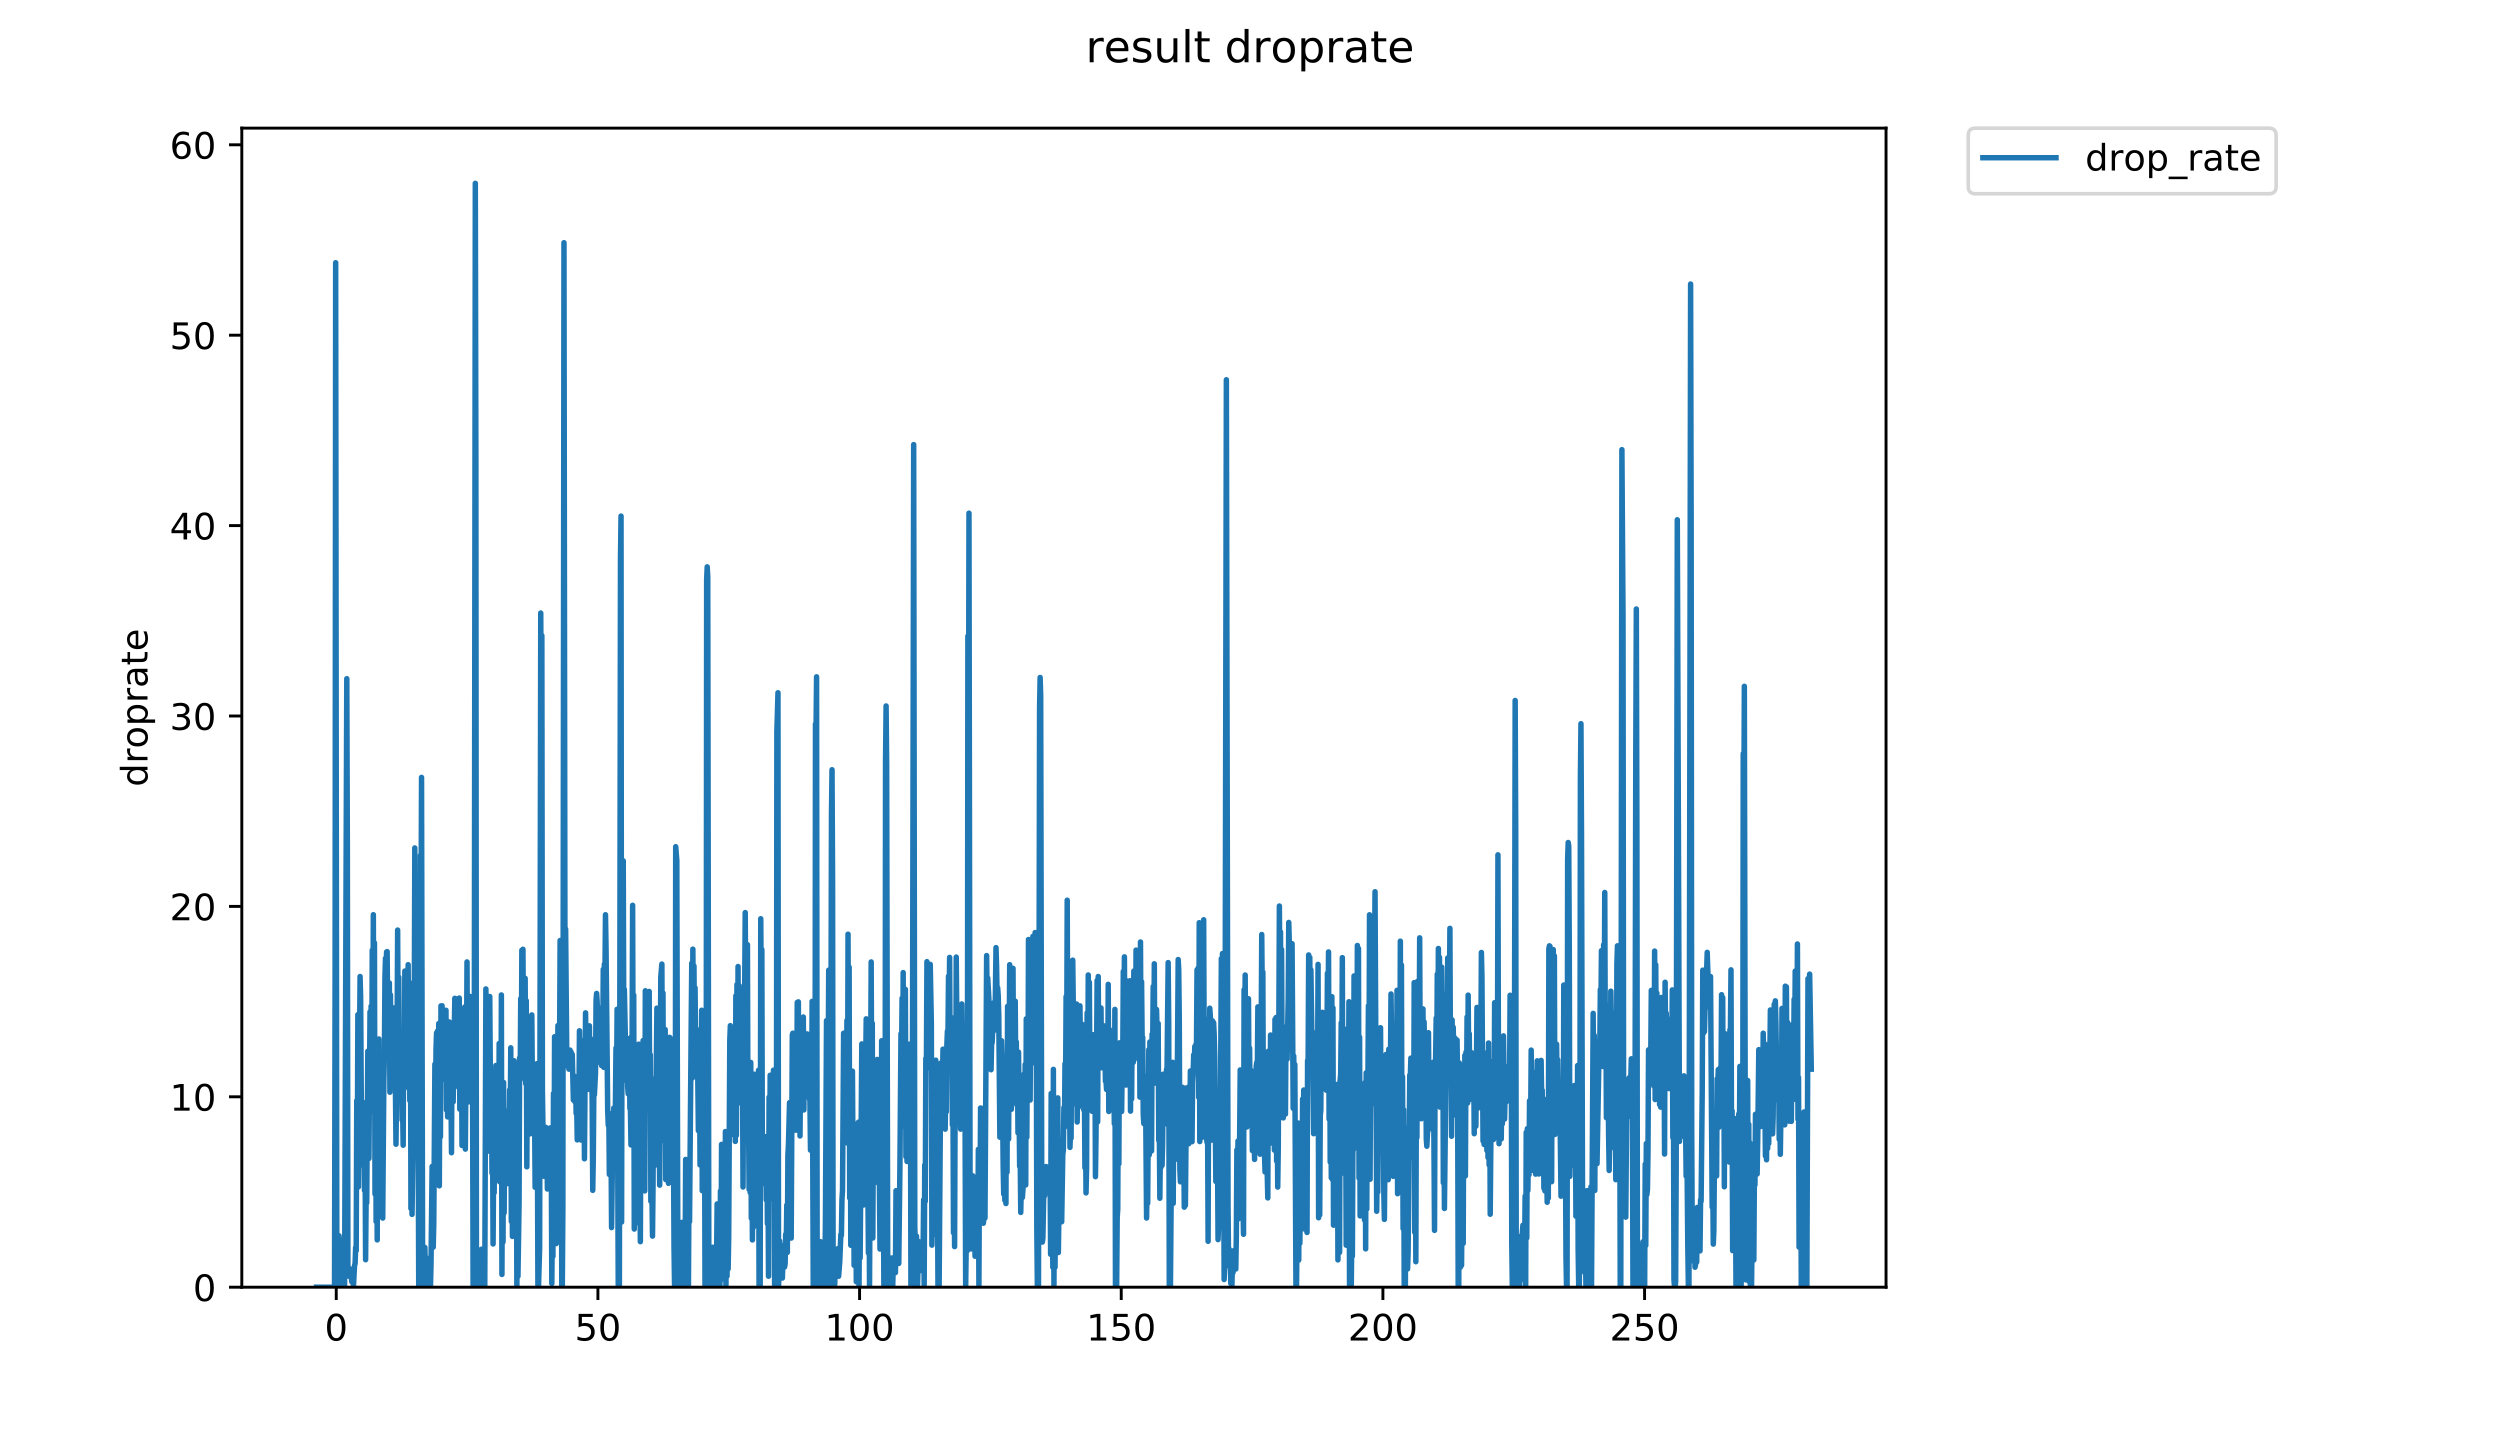 <?xml version="1.0" encoding="utf-8" standalone="no"?>
<!DOCTYPE svg PUBLIC "-//W3C//DTD SVG 1.1//EN"
  "http://www.w3.org/Graphics/SVG/1.1/DTD/svg11.dtd">
<!-- Created with matplotlib (https://matplotlib.org/) -->
<svg height="396pt" version="1.1" viewBox="0 0 684 396" width="684pt" xmlns="http://www.w3.org/2000/svg" xmlns:xlink="http://www.w3.org/1999/xlink">
 <defs>
  <style type="text/css">
*{stroke-linecap:butt;stroke-linejoin:round;}
  </style>
 </defs>
 <g id="figure_1">
  <g id="patch_1">
   <path d="M 0 396 
L 684 396 
L 684 0 
L 0 0 
z
" style="fill:#ffffff;"/>
  </g>
  <g id="axes_1">
   <g id="patch_2">
    <path d="M 66.159 352.174 
L 516.019 352.174 
L 516.019 35.062 
L 66.159 35.062 
z
" style="fill:#ffffff;"/>
   </g>
   <g id="matplotlib.axis_1">
    <g id="xtick_1">
     <g id="line2d_1">
      <defs>
       <path d="M 0 0 
L 0 3.5 
" id="me604d870fe" style="stroke:#000000;stroke-width:0.8;"/>
      </defs>
      <g>
       <use style="stroke:#000000;stroke-width:0.8;" x="91.996" xlink:href="#me604d870fe" y="352.174"/>
      </g>
     </g>
     <g id="text_1">
      <!-- 0 -->
      <defs>
       <path d="M 31.781 66.406 
Q 24.172 66.406 20.328 58.906 
Q 16.5 51.422 16.5 36.375 
Q 16.5 21.391 20.328 13.891 
Q 24.172 6.391 31.781 6.391 
Q 39.453 6.391 43.281 13.891 
Q 47.125 21.391 47.125 36.375 
Q 47.125 51.422 43.281 58.906 
Q 39.453 66.406 31.781 66.406 
z
M 31.781 74.219 
Q 44.047 74.219 50.516 64.516 
Q 56.984 54.828 56.984 36.375 
Q 56.984 17.969 50.516 8.266 
Q 44.047 -1.422 31.781 -1.422 
Q 19.531 -1.422 13.062 8.266 
Q 6.594 17.969 6.594 36.375 
Q 6.594 54.828 13.062 64.516 
Q 19.531 74.219 31.781 74.219 
z
" id="DejaVuSans-48"/>
      </defs>
      <g transform="translate(88.815 366.773)scale(0.1 -0.1)">
       <use xlink:href="#DejaVuSans-48"/>
      </g>
     </g>
    </g>
    <g id="xtick_2">
     <g id="line2d_2">
      <g>
       <use style="stroke:#000000;stroke-width:0.8;" x="163.588" xlink:href="#me604d870fe" y="352.174"/>
      </g>
     </g>
     <g id="text_2">
      <!-- 50 -->
      <defs>
       <path d="M 10.797 72.906 
L 49.516 72.906 
L 49.516 64.594 
L 19.828 64.594 
L 19.828 46.734 
Q 21.969 47.469 24.109 47.828 
Q 26.266 48.188 28.422 48.188 
Q 40.625 48.188 47.75 41.5 
Q 54.891 34.812 54.891 23.391 
Q 54.891 11.625 47.562 5.094 
Q 40.234 -1.422 26.906 -1.422 
Q 22.312 -1.422 17.547 -0.641 
Q 12.797 0.141 7.719 1.703 
L 7.719 11.625 
Q 12.109 9.234 16.797 8.062 
Q 21.484 6.891 26.703 6.891 
Q 35.156 6.891 40.078 11.328 
Q 45.016 15.766 45.016 23.391 
Q 45.016 31 40.078 35.438 
Q 35.156 39.891 26.703 39.891 
Q 22.75 39.891 18.812 39.016 
Q 14.891 38.141 10.797 36.281 
z
" id="DejaVuSans-53"/>
      </defs>
      <g transform="translate(157.225 366.773)scale(0.1 -0.1)">
       <use xlink:href="#DejaVuSans-53"/>
       <use x="63.623" xlink:href="#DejaVuSans-48"/>
      </g>
     </g>
    </g>
    <g id="xtick_3">
     <g id="line2d_3">
      <g>
       <use style="stroke:#000000;stroke-width:0.8;" x="235.18" xlink:href="#me604d870fe" y="352.174"/>
      </g>
     </g>
     <g id="text_3">
      <!-- 100 -->
      <defs>
       <path d="M 12.406 8.297 
L 28.516 8.297 
L 28.516 63.922 
L 10.984 60.406 
L 10.984 69.391 
L 28.422 72.906 
L 38.281 72.906 
L 38.281 8.297 
L 54.391 8.297 
L 54.391 0 
L 12.406 0 
z
" id="DejaVuSans-49"/>
      </defs>
      <g transform="translate(225.636 366.773)scale(0.1 -0.1)">
       <use xlink:href="#DejaVuSans-49"/>
       <use x="63.623" xlink:href="#DejaVuSans-48"/>
       <use x="127.246" xlink:href="#DejaVuSans-48"/>
      </g>
     </g>
    </g>
    <g id="xtick_4">
     <g id="line2d_4">
      <g>
       <use style="stroke:#000000;stroke-width:0.8;" x="306.771" xlink:href="#me604d870fe" y="352.174"/>
      </g>
     </g>
     <g id="text_4">
      <!-- 150 -->
      <g transform="translate(297.228 366.773)scale(0.1 -0.1)">
       <use xlink:href="#DejaVuSans-49"/>
       <use x="63.623" xlink:href="#DejaVuSans-53"/>
       <use x="127.246" xlink:href="#DejaVuSans-48"/>
      </g>
     </g>
    </g>
    <g id="xtick_5">
     <g id="line2d_5">
      <g>
       <use style="stroke:#000000;stroke-width:0.8;" x="378.363" xlink:href="#me604d870fe" y="352.174"/>
      </g>
     </g>
     <g id="text_5">
      <!-- 200 -->
      <defs>
       <path d="M 19.188 8.297 
L 53.609 8.297 
L 53.609 0 
L 7.328 0 
L 7.328 8.297 
Q 12.938 14.109 22.625 23.891 
Q 32.328 33.688 34.812 36.531 
Q 39.547 41.844 41.422 45.531 
Q 43.312 49.219 43.312 52.781 
Q 43.312 58.594 39.234 62.25 
Q 35.156 65.922 28.609 65.922 
Q 23.969 65.922 18.812 64.312 
Q 13.672 62.703 7.812 59.422 
L 7.812 69.391 
Q 13.766 71.781 18.938 73 
Q 24.125 74.219 28.422 74.219 
Q 39.75 74.219 46.484 68.547 
Q 53.219 62.891 53.219 53.422 
Q 53.219 48.922 51.531 44.891 
Q 49.859 40.875 45.406 35.406 
Q 44.188 33.984 37.641 27.219 
Q 31.109 20.453 19.188 8.297 
z
" id="DejaVuSans-50"/>
      </defs>
      <g transform="translate(368.819 366.773)scale(0.1 -0.1)">
       <use xlink:href="#DejaVuSans-50"/>
       <use x="63.623" xlink:href="#DejaVuSans-48"/>
       <use x="127.246" xlink:href="#DejaVuSans-48"/>
      </g>
     </g>
    </g>
    <g id="xtick_6">
     <g id="line2d_6">
      <g>
       <use style="stroke:#000000;stroke-width:0.8;" x="449.955" xlink:href="#me604d870fe" y="352.174"/>
      </g>
     </g>
     <g id="text_6">
      <!-- 250 -->
      <g transform="translate(440.411 366.773)scale(0.1 -0.1)">
       <use xlink:href="#DejaVuSans-50"/>
       <use x="63.623" xlink:href="#DejaVuSans-53"/>
       <use x="127.246" xlink:href="#DejaVuSans-48"/>
      </g>
     </g>
    </g>
   </g>
   <g id="matplotlib.axis_2">
    <g id="ytick_1">
     <g id="line2d_7">
      <defs>
       <path d="M 0 0 
L -3.5 0 
" id="mcaa43a21eb" style="stroke:#000000;stroke-width:0.8;"/>
      </defs>
      <g>
       <use style="stroke:#000000;stroke-width:0.8;" x="66.159" xlink:href="#mcaa43a21eb" y="352.174"/>
      </g>
     </g>
     <g id="text_7">
      <!-- 0 -->
      <g transform="translate(52.796 355.973)scale(0.1 -0.1)">
       <use xlink:href="#DejaVuSans-48"/>
      </g>
     </g>
    </g>
    <g id="ytick_2">
     <g id="line2d_8">
      <g>
       <use style="stroke:#000000;stroke-width:0.8;" x="66.159" xlink:href="#mcaa43a21eb" y="300.081"/>
      </g>
     </g>
     <g id="text_8">
      <!-- 10 -->
      <g transform="translate(46.434 303.88)scale(0.1 -0.1)">
       <use xlink:href="#DejaVuSans-49"/>
       <use x="63.623" xlink:href="#DejaVuSans-48"/>
      </g>
     </g>
    </g>
    <g id="ytick_3">
     <g id="line2d_9">
      <g>
       <use style="stroke:#000000;stroke-width:0.8;" x="66.159" xlink:href="#mcaa43a21eb" y="247.988"/>
      </g>
     </g>
     <g id="text_9">
      <!-- 20 -->
      <g transform="translate(46.434 251.787)scale(0.1 -0.1)">
       <use xlink:href="#DejaVuSans-50"/>
       <use x="63.623" xlink:href="#DejaVuSans-48"/>
      </g>
     </g>
    </g>
    <g id="ytick_4">
     <g id="line2d_10">
      <g>
       <use style="stroke:#000000;stroke-width:0.8;" x="66.159" xlink:href="#mcaa43a21eb" y="195.895"/>
      </g>
     </g>
     <g id="text_10">
      <!-- 30 -->
      <defs>
       <path d="M 40.578 39.312 
Q 47.656 37.797 51.625 33 
Q 55.609 28.219 55.609 21.188 
Q 55.609 10.406 48.188 4.484 
Q 40.766 -1.422 27.094 -1.422 
Q 22.516 -1.422 17.656 -0.516 
Q 12.797 0.391 7.625 2.203 
L 7.625 11.719 
Q 11.719 9.328 16.594 8.109 
Q 21.484 6.891 26.812 6.891 
Q 36.078 6.891 40.938 10.547 
Q 45.797 14.203 45.797 21.188 
Q 45.797 27.641 41.281 31.266 
Q 36.766 34.906 28.719 34.906 
L 20.219 34.906 
L 20.219 43.016 
L 29.109 43.016 
Q 36.375 43.016 40.234 45.922 
Q 44.094 48.828 44.094 54.297 
Q 44.094 59.906 40.109 62.906 
Q 36.141 65.922 28.719 65.922 
Q 24.656 65.922 20.016 65.031 
Q 15.375 64.156 9.812 62.312 
L 9.812 71.094 
Q 15.438 72.656 20.344 73.438 
Q 25.25 74.219 29.594 74.219 
Q 40.828 74.219 47.359 69.109 
Q 53.906 64.016 53.906 55.328 
Q 53.906 49.266 50.438 45.094 
Q 46.969 40.922 40.578 39.312 
z
" id="DejaVuSans-51"/>
      </defs>
      <g transform="translate(46.434 199.694)scale(0.1 -0.1)">
       <use xlink:href="#DejaVuSans-51"/>
       <use x="63.623" xlink:href="#DejaVuSans-48"/>
      </g>
     </g>
    </g>
    <g id="ytick_5">
     <g id="line2d_11">
      <g>
       <use style="stroke:#000000;stroke-width:0.8;" x="66.159" xlink:href="#mcaa43a21eb" y="143.801"/>
      </g>
     </g>
     <g id="text_11">
      <!-- 40 -->
      <defs>
       <path d="M 37.797 64.312 
L 12.891 25.391 
L 37.797 25.391 
z
M 35.203 72.906 
L 47.609 72.906 
L 47.609 25.391 
L 58.016 25.391 
L 58.016 17.188 
L 47.609 17.188 
L 47.609 0 
L 37.797 0 
L 37.797 17.188 
L 4.891 17.188 
L 4.891 26.703 
z
" id="DejaVuSans-52"/>
      </defs>
      <g transform="translate(46.434 147.601)scale(0.1 -0.1)">
       <use xlink:href="#DejaVuSans-52"/>
       <use x="63.623" xlink:href="#DejaVuSans-48"/>
      </g>
     </g>
    </g>
    <g id="ytick_6">
     <g id="line2d_12">
      <g>
       <use style="stroke:#000000;stroke-width:0.8;" x="66.159" xlink:href="#mcaa43a21eb" y="91.708"/>
      </g>
     </g>
     <g id="text_12">
      <!-- 50 -->
      <g transform="translate(46.434 95.507)scale(0.1 -0.1)">
       <use xlink:href="#DejaVuSans-53"/>
       <use x="63.623" xlink:href="#DejaVuSans-48"/>
      </g>
     </g>
    </g>
    <g id="ytick_7">
     <g id="line2d_13">
      <g>
       <use style="stroke:#000000;stroke-width:0.8;" x="66.159" xlink:href="#mcaa43a21eb" y="39.615"/>
      </g>
     </g>
     <g id="text_13">
      <!-- 60 -->
      <defs>
       <path d="M 33.016 40.375 
Q 26.375 40.375 22.484 35.828 
Q 18.609 31.297 18.609 23.391 
Q 18.609 15.531 22.484 10.953 
Q 26.375 6.391 33.016 6.391 
Q 39.656 6.391 43.531 10.953 
Q 47.406 15.531 47.406 23.391 
Q 47.406 31.297 43.531 35.828 
Q 39.656 40.375 33.016 40.375 
z
M 52.594 71.297 
L 52.594 62.312 
Q 48.875 64.062 45.094 64.984 
Q 41.312 65.922 37.594 65.922 
Q 27.828 65.922 22.672 59.328 
Q 17.531 52.734 16.797 39.406 
Q 19.672 43.656 24.016 45.922 
Q 28.375 48.188 33.594 48.188 
Q 44.578 48.188 50.953 41.516 
Q 57.328 34.859 57.328 23.391 
Q 57.328 12.156 50.688 5.359 
Q 44.047 -1.422 33.016 -1.422 
Q 20.359 -1.422 13.672 8.266 
Q 6.984 17.969 6.984 36.375 
Q 6.984 53.656 15.188 63.938 
Q 23.391 74.219 37.203 74.219 
Q 40.922 74.219 44.703 73.484 
Q 48.484 72.75 52.594 71.297 
z
" id="DejaVuSans-54"/>
      </defs>
      <g transform="translate(46.434 43.414)scale(0.1 -0.1)">
       <use xlink:href="#DejaVuSans-54"/>
       <use x="63.623" xlink:href="#DejaVuSans-48"/>
      </g>
     </g>
    </g>
    <g id="text_14">
     <!-- droprate -->
     <defs>
      <path d="M 45.406 46.391 
L 45.406 75.984 
L 54.391 75.984 
L 54.391 0 
L 45.406 0 
L 45.406 8.203 
Q 42.578 3.328 38.25 0.953 
Q 33.938 -1.422 27.875 -1.422 
Q 17.969 -1.422 11.734 6.484 
Q 5.516 14.406 5.516 27.297 
Q 5.516 40.188 11.734 48.094 
Q 17.969 56 27.875 56 
Q 33.938 56 38.25 53.625 
Q 42.578 51.266 45.406 46.391 
z
M 14.797 27.297 
Q 14.797 17.391 18.875 11.75 
Q 22.953 6.109 30.078 6.109 
Q 37.203 6.109 41.297 11.75 
Q 45.406 17.391 45.406 27.297 
Q 45.406 37.203 41.297 42.844 
Q 37.203 48.484 30.078 48.484 
Q 22.953 48.484 18.875 42.844 
Q 14.797 37.203 14.797 27.297 
z
" id="DejaVuSans-100"/>
      <path d="M 41.109 46.297 
Q 39.594 47.172 37.812 47.578 
Q 36.031 48 33.891 48 
Q 26.266 48 22.188 43.047 
Q 18.109 38.094 18.109 28.812 
L 18.109 0 
L 9.078 0 
L 9.078 54.688 
L 18.109 54.688 
L 18.109 46.188 
Q 20.953 51.172 25.484 53.578 
Q 30.031 56 36.531 56 
Q 37.453 56 38.578 55.875 
Q 39.703 55.766 41.062 55.516 
z
" id="DejaVuSans-114"/>
      <path d="M 30.609 48.391 
Q 23.391 48.391 19.188 42.75 
Q 14.984 37.109 14.984 27.297 
Q 14.984 17.484 19.156 11.844 
Q 23.344 6.203 30.609 6.203 
Q 37.797 6.203 41.984 11.859 
Q 46.188 17.531 46.188 27.297 
Q 46.188 37.016 41.984 42.703 
Q 37.797 48.391 30.609 48.391 
z
M 30.609 56 
Q 42.328 56 49.016 48.375 
Q 55.719 40.766 55.719 27.297 
Q 55.719 13.875 49.016 6.219 
Q 42.328 -1.422 30.609 -1.422 
Q 18.844 -1.422 12.172 6.219 
Q 5.516 13.875 5.516 27.297 
Q 5.516 40.766 12.172 48.375 
Q 18.844 56 30.609 56 
z
" id="DejaVuSans-111"/>
      <path d="M 18.109 8.203 
L 18.109 -20.797 
L 9.078 -20.797 
L 9.078 54.688 
L 18.109 54.688 
L 18.109 46.391 
Q 20.953 51.266 25.266 53.625 
Q 29.594 56 35.594 56 
Q 45.562 56 51.781 48.094 
Q 58.016 40.188 58.016 27.297 
Q 58.016 14.406 51.781 6.484 
Q 45.562 -1.422 35.594 -1.422 
Q 29.594 -1.422 25.266 0.953 
Q 20.953 3.328 18.109 8.203 
z
M 48.688 27.297 
Q 48.688 37.203 44.609 42.844 
Q 40.531 48.484 33.406 48.484 
Q 26.266 48.484 22.188 42.844 
Q 18.109 37.203 18.109 27.297 
Q 18.109 17.391 22.188 11.75 
Q 26.266 6.109 33.406 6.109 
Q 40.531 6.109 44.609 11.75 
Q 48.688 17.391 48.688 27.297 
z
" id="DejaVuSans-112"/>
      <path d="M 34.281 27.484 
Q 23.391 27.484 19.188 25 
Q 14.984 22.516 14.984 16.5 
Q 14.984 11.719 18.141 8.906 
Q 21.297 6.109 26.703 6.109 
Q 34.188 6.109 38.703 11.406 
Q 43.219 16.703 43.219 25.484 
L 43.219 27.484 
z
M 52.203 31.203 
L 52.203 0 
L 43.219 0 
L 43.219 8.297 
Q 40.141 3.328 35.547 0.953 
Q 30.953 -1.422 24.312 -1.422 
Q 15.922 -1.422 10.953 3.297 
Q 6 8.016 6 15.922 
Q 6 25.141 12.172 29.828 
Q 18.359 34.516 30.609 34.516 
L 43.219 34.516 
L 43.219 35.406 
Q 43.219 41.609 39.141 45 
Q 35.062 48.391 27.688 48.391 
Q 23 48.391 18.547 47.266 
Q 14.109 46.141 10.016 43.891 
L 10.016 52.203 
Q 14.938 54.109 19.578 55.047 
Q 24.219 56 28.609 56 
Q 40.484 56 46.344 49.844 
Q 52.203 43.703 52.203 31.203 
z
" id="DejaVuSans-97"/>
      <path d="M 18.312 70.219 
L 18.312 54.688 
L 36.812 54.688 
L 36.812 47.703 
L 18.312 47.703 
L 18.312 18.016 
Q 18.312 11.328 20.141 9.422 
Q 21.969 7.516 27.594 7.516 
L 36.812 7.516 
L 36.812 0 
L 27.594 0 
Q 17.188 0 13.234 3.875 
Q 9.281 7.766 9.281 18.016 
L 9.281 47.703 
L 2.688 47.703 
L 2.688 54.688 
L 9.281 54.688 
L 9.281 70.219 
z
" id="DejaVuSans-116"/>
      <path d="M 56.203 29.594 
L 56.203 25.203 
L 14.891 25.203 
Q 15.484 15.922 20.484 11.062 
Q 25.484 6.203 34.422 6.203 
Q 39.594 6.203 44.453 7.469 
Q 49.312 8.734 54.109 11.281 
L 54.109 2.781 
Q 49.266 0.734 44.188 -0.344 
Q 39.109 -1.422 33.891 -1.422 
Q 20.797 -1.422 13.156 6.188 
Q 5.516 13.812 5.516 26.812 
Q 5.516 40.234 12.766 48.109 
Q 20.016 56 32.328 56 
Q 43.359 56 49.781 48.891 
Q 56.203 41.797 56.203 29.594 
z
M 47.219 32.234 
Q 47.125 39.594 43.094 43.984 
Q 39.062 48.391 32.422 48.391 
Q 24.906 48.391 20.391 44.141 
Q 15.875 39.891 15.188 32.172 
z
" id="DejaVuSans-101"/>
     </defs>
     <g transform="translate(40.354 215.236)rotate(-90)scale(0.1 -0.1)">
      <use xlink:href="#DejaVuSans-100"/>
      <use x="63.477" xlink:href="#DejaVuSans-114"/>
      <use x="104.559" xlink:href="#DejaVuSans-111"/>
      <use x="165.74" xlink:href="#DejaVuSans-112"/>
      <use x="229.217" xlink:href="#DejaVuSans-114"/>
      <use x="270.33" xlink:href="#DejaVuSans-97"/>
      <use x="331.609" xlink:href="#DejaVuSans-116"/>
      <use x="370.818" xlink:href="#DejaVuSans-101"/>
     </g>
    </g>
   </g>
   <g id="line2d_14">
    <path clip-path="url(#p47f70d72d2)" d="M 86.607 352.174 
L 91.526 352.174 
L 91.685 265.491 
L 91.836 71.881 
L 92.146 341.615 
L 92.298 352.174 
L 92.45 342.118 
L 92.602 352.174 
L 92.753 338.109 
L 92.905 339.759 
L 93.057 349.206 
L 93.209 341.775 
L 93.364 352.174 
L 93.516 343.772 
L 93.668 352.174 
L 93.819 342.703 
L 93.971 352.174 
L 94.123 346.706 
L 94.275 352.174 
L 94.88 185.696 
L 95.031 230.307 
L 95.183 347.227 
L 95.486 349.189 
L 95.637 347.184 
L 95.788 347.199 
L 95.94 348.205 
L 96.091 348.201 
L 96.243 350.682 
L 96.395 347.208 
L 96.698 352.174 
L 97.001 346.221 
L 97.153 345.737 
L 97.305 341.301 
L 97.456 342.214 
L 97.608 301.122 
L 97.759 317.313 
L 97.91 277.612 
L 98.06 324.73 
L 98.364 285.197 
L 98.515 267.175 
L 98.667 272.567 
L 98.969 318.743 
L 99.12 301.778 
L 99.272 310.044 
L 99.422 301.681 
L 99.574 307.438 
L 99.725 325.728 
L 99.875 314.715 
L 100.027 344.661 
L 100.179 326.968 
L 100.33 329.133 
L 100.633 287.616 
L 100.935 316.949 
L 101.236 276.829 
L 101.387 302.775 
L 101.539 275.275 
L 101.691 304.096 
L 101.843 259.983 
L 101.995 287.244 
L 102.147 250.263 
L 102.298 300.878 
L 102.449 257.958 
L 102.6 326.678 
L 102.751 284.378 
L 102.902 334.211 
L 103.052 298.835 
L 103.204 339.238 
L 103.355 295.951 
L 103.508 326.92 
L 103.659 284.27 
L 103.81 327.701 
L 103.96 295.682 
L 104.111 323.206 
L 104.262 307.18 
L 104.412 303.681 
L 104.563 294.182 
L 104.714 333.267 
L 105.017 295.736 
L 105.168 288.549 
L 105.319 267.348 
L 105.469 262.186 
L 105.62 264.686 
L 105.771 260.45 
L 105.922 260.362 
L 106.072 278.184 
L 106.224 270.498 
L 106.375 282.384 
L 106.525 268.925 
L 106.677 298.835 
L 106.827 272.185 
L 106.978 296.894 
L 107.129 279.614 
L 107.279 294.237 
L 107.582 280.03 
L 107.732 275.758 
L 107.884 295.508 
L 108.036 295.444 
L 108.188 297.89 
L 108.34 313.055 
L 108.643 284.27 
L 108.794 254.468 
L 108.946 284.829 
L 109.098 267.337 
L 109.25 293.023 
L 109.552 286.064 
L 109.703 295.627 
L 109.854 290.859 
L 110.005 306.444 
L 110.156 303.321 
L 110.307 313.328 
L 110.46 282.125 
L 110.612 297.807 
L 110.763 265.685 
L 110.914 288.549 
L 111.065 276.257 
L 111.216 291.093 
L 111.368 269.344 
L 111.519 284.877 
L 111.67 263.94 
L 111.821 286.933 
L 111.973 274.999 
L 112.125 301.122 
L 112.276 269.004 
L 112.43 330.632 
L 112.582 316.521 
L 112.733 332.253 
L 113.036 310.26 
L 113.186 271.262 
L 113.338 277.826 
L 113.49 231.997 
L 113.641 277.613 
L 113.793 265.269 
L 113.944 283.015 
L 114.095 277.116 
L 114.247 281.818 
L 114.401 303.38 
L 114.561 352.174 
L 114.88 352.174 
L 115.032 233.993 
L 115.183 253.781 
L 115.333 212.692 
L 115.638 352.174 
L 115.788 352.174 
L 116.092 341.795 
L 116.244 341.301 
L 116.397 348.213 
L 116.699 344.198 
L 116.85 346.169 
L 117.004 345.821 
L 117.154 352.174 
L 117.306 345.706 
L 117.457 351.178 
L 117.617 352.174 
L 117.774 352.174 
L 117.926 345.779 
L 118.228 319.147 
L 118.38 325.307 
L 118.531 341.228 
L 118.682 334.626 
L 118.986 291.151 
L 119.137 309.507 
L 119.289 287.244 
L 119.441 282.584 
L 119.592 292.086 
L 119.743 282.02 
L 119.895 299.932 
L 120.046 280.03 
L 120.198 324.444 
L 120.35 291.151 
L 120.502 311.035 
L 120.653 275.201 
L 120.805 295.508 
L 120.955 275.184 
L 121.106 289.682 
L 121.257 291.473 
L 121.409 285.566 
L 121.56 287.991 
L 121.712 279.74 
L 121.864 294.072 
L 122.016 276.411 
L 122.166 303.727 
L 122.318 283.447 
L 122.469 305.583 
L 122.621 304.952 
L 122.924 279.602 
L 123.074 296.235 
L 123.226 295.562 
L 123.378 297.157 
L 123.529 315.391 
L 123.681 284.572 
L 123.832 281.59 
L 123.984 301.473 
L 124.438 273.14 
L 124.59 293.576 
L 124.741 279.671 
L 124.893 285.757 
L 125.045 279.602 
L 125.196 284.508 
L 125.347 273.215 
L 125.499 297.496 
L 125.65 273.064 
L 125.802 303.461 
L 125.953 280.236 
L 126.105 294.404 
L 126.257 286.81 
L 126.408 313.403 
L 126.711 302.018 
L 126.863 279.671 
L 127.015 294.842 
L 127.167 275.494 
L 127.318 314.397 
L 127.47 294.017 
L 127.622 291.647 
L 127.772 263.186 
L 127.923 295.79 
L 128.075 278.251 
L 128.226 301.473 
L 128.378 281.093 
L 128.529 278.04 
L 128.681 272.643 
L 128.832 273.215 
L 128.983 280.527 
L 129.135 274.282 
L 129.287 294.52 
L 129.44 352.174 
L 129.594 352.174 
L 129.745 308.39 
L 130.047 50.163 
L 130.199 125.725 
L 130.35 352.174 
L 130.653 352.174 
L 130.805 345.209 
L 130.956 350.684 
L 131.108 345.706 
L 131.259 352.174 
L 131.411 342.242 
L 131.562 352.174 
L 131.714 341.785 
L 131.866 352.174 
L 132.019 342.819 
L 132.172 343.979 
L 132.325 352.174 
L 132.632 352.174 
L 132.935 270.576 
L 133.39 315 
L 133.542 305.583 
L 133.693 277.188 
L 133.995 272.643 
L 134.298 312.37 
L 134.449 296.681 
L 134.601 320.948 
L 134.752 307.892 
L 134.905 340.346 
L 135.056 319.399 
L 135.208 326.326 
L 135.359 304.455 
L 135.511 320.331 
L 135.662 291.531 
L 135.813 316.179 
L 135.964 308.473 
L 136.116 319.834 
L 136.268 298.302 
L 136.419 318.276 
L 136.57 285.503 
L 136.722 323.344 
L 136.873 292.525 
L 137.024 319.71 
L 137.176 272.222 
L 137.327 348.688 
L 137.478 315.391 
L 137.63 339.806 
L 137.782 296.165 
L 137.934 331.814 
L 138.085 308.929 
L 138.237 317.412 
L 138.539 306.636 
L 138.69 322.35 
L 138.842 323.841 
L 138.994 318.405 
L 139.145 303.773 
L 139.295 312.218 
L 139.446 298.181 
L 139.597 307.68 
L 139.747 286.683 
L 139.898 334.159 
L 140.048 315.679 
L 140.2 338.283 
L 140.654 290.217 
L 140.805 313.476 
L 140.957 294.514 
L 141.109 332.825 
L 141.26 299.982 
L 141.412 352.174 
L 141.562 316.713 
L 141.714 349.2 
L 142.017 329.199 
L 142.168 289.423 
L 142.319 295.454 
L 142.471 273.215 
L 142.622 294.072 
L 142.774 259.983 
L 142.925 280.099 
L 143.077 259.719 
L 143.228 283.147 
L 143.379 270.264 
L 143.531 276.763 
L 143.682 267.672 
L 143.834 296.502 
L 143.985 273.786 
L 144.136 319.242 
L 144.288 292.028 
L 144.439 302.964 
L 144.591 280.099 
L 144.742 306.941 
L 144.894 287.8 
L 145.045 310.22 
L 145.196 289.603 
L 145.349 296.766 
L 145.5 277.684 
L 145.652 296.005 
L 145.803 293.079 
L 145.954 304.455 
L 146.106 305.449 
L 146.257 303.866 
L 146.409 324.835 
L 146.56 300.528 
L 146.712 298.096 
L 146.863 291.034 
L 147.015 307.326 
L 147.171 352.174 
L 147.332 352.174 
L 147.645 341.393 
L 147.947 167.729 
L 148.098 198.082 
L 148.25 173.895 
L 148.401 298.439 
L 148.704 318.341 
L 148.855 321.824 
L 149.007 313.936 
L 149.159 314.081 
L 149.311 308.432 
L 149.462 311.873 
L 149.613 309.467 
L 149.765 325.307 
L 149.916 318.87 
L 150.067 322.65 
L 150.369 308.929 
L 150.521 308.598 
L 150.672 315.285 
L 150.823 315.749 
L 150.975 351.179 
L 151.126 335.29 
L 151.278 343.756 
L 151.429 299.181 
L 151.58 323.841 
L 151.732 283.644 
L 151.883 337.759 
L 152.034 285.81 
L 152.186 340.244 
L 152.337 293.464 
L 152.488 318.902 
L 152.64 280.596 
L 152.791 306.4 
L 152.943 284.637 
L 153.094 288.427 
L 153.246 257.324 
L 153.547 277.1 
L 153.698 352.174 
L 153.848 352.174 
L 154 330.303 
L 154.303 66.406 
L 154.605 287.382 
L 154.755 254.187 
L 155.058 288.052 
L 155.361 291.762 
L 155.513 291.034 
L 155.664 292.525 
L 155.967 287.307 
L 156.117 290.682 
L 156.268 287.868 
L 156.42 289.046 
L 156.571 288.488 
L 156.874 300.976 
L 157.177 294.459 
L 157.328 301.473 
L 157.48 295.616 
L 157.631 304.635 
L 157.782 302.372 
L 157.933 311.873 
L 158.236 304.952 
L 158.387 302.514 
L 158.539 282.02 
L 158.69 297.496 
L 158.842 284.572 
L 158.993 311.911 
L 159.145 296.555 
L 159.296 308.929 
L 159.448 298.542 
L 159.599 310.42 
L 159.751 294.072 
L 159.903 317.05 
L 160.206 277.116 
L 160.358 287.616 
L 160.509 282.584 
L 160.66 291.856 
L 160.963 286 
L 161.115 298.045 
L 161.266 280.664 
L 161.418 296.999 
L 161.569 284.14 
L 161.721 290.04 
L 161.872 290.04 
L 162.023 302.324 
L 162.174 325.678 
L 162.325 316.848 
L 162.477 298.096 
L 162.628 299.535 
L 162.931 293.52 
L 163.083 273.562 
L 163.234 271.802 
L 163.386 274.059 
L 163.84 290.596 
L 164.143 281.025 
L 164.294 286.498 
L 164.446 285.069 
L 164.597 291.531 
L 164.749 275.625 
L 164.9 287.555 
L 165.052 265.187 
L 165.203 292.028 
L 165.355 263.78 
L 165.507 267.084 
L 165.658 250.274 
L 165.81 259.133 
L 166.264 303.866 
L 166.415 307.85 
L 166.567 304.501 
L 166.718 321.326 
L 166.87 308.97 
L 167.021 317.876 
L 167.172 312.905 
L 167.325 335.864 
L 167.627 312.755 
L 167.93 303.151 
L 168.081 306.811 
L 168.231 316.645 
L 168.533 286.746 
L 168.684 299.434 
L 168.837 276.133 
L 169.152 352.174 
L 169.464 352.174 
L 169.765 152.7 
L 169.915 141.202 
L 170.068 334.35 
L 170.218 254.874 
L 170.37 262.444 
L 170.521 235.525 
L 170.671 283.315 
L 170.822 270.685 
L 171.274 292.739 
L 171.425 295.682 
L 171.576 286.746 
L 171.727 297.234 
L 171.877 299.283 
L 172.18 284.14 
L 172.331 303.274 
L 172.481 303.181 
L 172.632 313.254 
L 172.783 283.617 
L 172.933 288.244 
L 173.084 247.688 
L 173.235 298.732 
L 173.386 272.261 
L 173.537 336.268 
L 173.688 325.229 
L 173.839 334.71 
L 173.992 321.356 
L 174.143 331.697 
L 174.295 328.856 
L 174.446 289.046 
L 174.597 323.234 
L 174.748 285.683 
L 174.899 327.273 
L 175.05 322.236 
L 175.201 339.724 
L 175.353 301.521 
L 175.504 308.306 
L 175.655 294.737 
L 175.805 292.182 
L 175.956 284.683 
L 176.107 317.246 
L 176.258 285.375 
L 176.409 325.829 
L 176.56 271.074 
L 176.711 292.24 
L 176.862 275.258 
L 177.165 296.788 
L 177.315 291.182 
L 177.467 302.065 
L 177.618 271.262 
L 177.769 303.82 
L 177.92 288.549 
L 178.072 328.677 
L 178.223 315.356 
L 178.525 338.203 
L 178.676 323.705 
L 178.826 295.236 
L 178.977 308.264 
L 179.128 301.729 
L 179.279 318.775 
L 179.732 275.831 
L 179.883 304.134 
L 180.033 284.313 
L 180.184 316.248 
L 180.335 307.765 
L 180.486 324.258 
L 180.788 267.348 
L 181.089 263.771 
L 181.24 297.681 
L 181.391 271.685 
L 181.542 311.757 
L 181.693 282.451 
L 181.843 312.218 
L 181.994 281.683 
L 182.145 322.735 
L 182.297 293.135 
L 182.447 312.179 
L 182.598 289.862 
L 182.749 317.679 
L 182.9 323.76 
L 183.202 283.814 
L 183.352 301.279 
L 183.505 290.452 
L 183.657 295.011 
L 183.807 287.307 
L 183.958 307.137 
L 184.109 284.313 
L 184.41 341.201 
L 184.562 352.174 
L 184.72 352.174 
L 184.87 231.653 
L 185.173 235.414 
L 185.475 352.174 
L 185.626 347.199 
L 185.777 351.18 
L 185.928 343.692 
L 186.081 343.812 
L 186.232 348.182 
L 186.537 334.449 
L 186.689 350.684 
L 186.839 343.683 
L 186.99 352.174 
L 187.141 342.694 
L 187.293 352.174 
L 187.444 345.694 
L 187.597 317.216 
L 187.749 352.174 
L 187.902 317.445 
L 188.053 352.174 
L 188.204 323.658 
L 188.355 352.174 
L 188.506 325.152 
L 188.657 334.245 
L 189.111 280.03 
L 189.263 263.537 
L 189.416 294.951 
L 189.566 259.686 
L 189.717 282.25 
L 189.868 264.27 
L 190.019 282.816 
L 190.169 270.264 
L 190.32 285.747 
L 190.471 281.455 
L 190.623 291.913 
L 190.774 282.451 
L 191.075 309.344 
L 191.377 286.808 
L 191.528 318.711 
L 191.679 292.24 
L 191.83 306.268 
L 191.98 276.402 
L 192.132 325.779 
L 192.282 307.723 
L 192.433 306.268 
L 192.584 287.431 
L 192.735 291.299 
L 192.886 352.174 
L 193.037 345.045 
L 193.188 352.174 
L 193.339 158.571 
L 193.491 155.092 
L 193.641 157.886 
L 193.943 352.174 
L 194.246 352.174 
L 194.397 343.193 
L 194.548 344.183 
L 194.698 352.174 
L 194.85 341.706 
L 195.001 341.249 
L 195.454 352.174 
L 195.605 343.184 
L 195.755 346.181 
L 195.906 345.663 
L 196.057 344.198 
L 196.209 329.396 
L 196.361 352.174 
L 196.511 334.693 
L 196.661 352.174 
L 196.812 329.725 
L 196.963 352.174 
L 197.114 325.849 
L 197.264 350.176 
L 197.415 313.104 
L 197.565 348.668 
L 197.716 313.642 
L 198.017 334.693 
L 198.167 315.108 
L 198.318 349.169 
L 198.468 309.598 
L 198.618 352.174 
L 198.768 319.083 
L 198.919 349.177 
L 199.069 315.072 
L 199.22 347.18 
L 199.37 338.663 
L 199.671 284.553 
L 199.821 280.615 
L 200.122 300.631 
L 200.272 298.475 
L 200.423 290.063 
L 200.573 301.083 
L 200.724 302.728 
L 200.874 310.6 
L 201.024 281.047 
L 201.178 312.29 
L 201.329 272.455 
L 201.479 310.64 
L 201.629 269.367 
L 201.779 299.58 
L 201.931 264.443 
L 202.084 301.761 
L 202.235 269.66 
L 202.386 288.865 
L 202.537 287.744 
L 202.687 284.618 
L 202.839 284.572 
L 202.989 286.683 
L 203.14 291.682 
L 203.291 324.757 
L 203.442 291.74 
L 203.593 291.473 
L 203.894 249.688 
L 204.047 275.567 
L 204.197 270.264 
L 204.347 280.978 
L 204.498 258.456 
L 204.65 310.799 
L 204.801 306.4 
L 204.953 325.409 
L 205.103 303.321 
L 205.255 326.302 
L 205.406 290.682 
L 205.557 333.303 
L 205.708 311.375 
L 205.86 339.25 
L 206.011 308.888 
L 206.163 335.739 
L 206.313 293.899 
L 206.464 319.242 
L 206.615 303.82 
L 206.766 324.678 
L 207.22 312.868 
L 207.524 292.809 
L 207.678 352.174 
L 207.989 352.174 
L 208.14 251.365 
L 208.292 271.725 
L 208.443 259.807 
L 208.595 323.814 
L 208.746 322.903 
L 209.05 313.476 
L 209.356 320.869 
L 209.508 310.996 
L 209.659 328.315 
L 209.811 311.492 
L 209.962 334.793 
L 210.114 322.407 
L 210.265 349.177 
L 210.415 300.181 
L 210.566 328.177 
L 210.718 294.183 
L 210.87 325.905 
L 211.022 307.07 
L 211.172 324.231 
L 211.475 303.321 
L 211.625 292.796 
L 211.776 297.284 
L 211.931 352.174 
L 212.401 352.174 
L 212.552 200.153 
L 212.853 189.539 
L 213.004 352.174 
L 213.154 347.679 
L 213.305 339.53 
L 213.456 347.688 
L 213.608 342.214 
L 213.759 343.716 
L 214.06 349.679 
L 214.211 344.682 
L 214.361 343.675 
L 214.512 340.731 
L 214.663 346.659 
L 214.813 345.675 
L 214.964 337.704 
L 215.116 340.72 
L 215.266 329.699 
L 215.416 342.657 
L 215.568 316.026 
L 215.719 313.142 
L 216.02 301.681 
L 216.472 338.74 
L 216.774 283.183 
L 216.924 282.683 
L 217.375 307.594 
L 217.526 292.009 
L 217.676 309.221 
L 217.827 290.8 
L 217.979 301.874 
L 218.129 274.259 
L 218.28 309.221 
L 218.431 274.109 
L 218.582 304.41 
L 218.733 279.254 
L 218.884 310.799 
L 219.034 293.626 
L 219.185 290.301 
L 219.336 292.354 
L 219.487 287.868 
L 219.638 299.232 
L 219.788 278.255 
L 219.939 303.681 
L 220.089 287.12 
L 220.24 294.626 
L 220.39 294.126 
L 220.541 294.46 
L 220.692 299.832 
L 220.843 282.883 
L 220.994 290.8 
L 221.144 287.12 
L 221.296 289.921 
L 221.446 300.33 
L 221.597 301.23 
L 221.748 314.679 
L 221.898 302.229 
L 222.049 303.228 
L 222.201 273.985 
L 222.503 352.174 
L 222.962 352.174 
L 223.113 198.082 
L 223.263 200.485 
L 223.414 185.177 
L 223.566 338.728 
L 223.717 352.174 
L 224.319 352.174 
L 224.47 339.724 
L 224.621 352.174 
L 225.076 341.746 
L 225.377 352.174 
L 225.528 352.174 
L 225.679 346.198 
L 225.83 335.225 
L 226.132 279.254 
L 226.283 287.431 
L 226.434 282.317 
L 226.585 291.241 
L 226.736 265.439 
L 226.886 352.174 
L 227.189 352.174 
L 227.491 222.7 
L 227.642 210.6 
L 227.793 240.296 
L 227.944 352.174 
L 228.247 352.174 
L 228.397 351.174 
L 228.548 345.675 
L 228.698 344.661 
L 228.849 344.682 
L 228.999 349.169 
L 229.15 341.676 
L 229.301 342.195 
L 229.452 349.18 
L 229.753 345.195 
L 230.056 337.745 
L 230.207 338.013 
L 230.358 328.269 
L 230.509 325.728 
L 230.813 282.684 
L 230.965 287.8 
L 231.117 287.367 
L 231.268 297.838 
L 231.419 289.802 
L 231.569 300.281 
L 231.72 279.184 
L 231.871 312.755 
L 232.021 255.594 
L 232.173 302.419 
L 232.324 264.606 
L 232.475 327.771 
L 232.626 293.407 
L 232.777 340.698 
L 232.927 307.137 
L 233.078 327.63 
L 233.228 293.068 
L 233.378 318.113 
L 233.529 307.266 
L 233.681 346.192 
L 233.831 321.766 
L 233.982 346.169 
L 234.132 325.486 
L 234.283 350.674 
L 234.434 315.112 
L 234.584 337.662 
L 234.735 337.142 
L 234.885 307.03 
L 235.036 352.174 
L 235.187 314.179 
L 235.338 344.198 
L 235.789 285.619 
L 236.09 292.24 
L 236.241 329.699 
L 236.392 306.224 
L 236.543 317.778 
L 236.995 278.754 
L 237.145 289.182 
L 237.447 324.178 
L 237.6 342.837 
L 237.75 317.279 
L 237.901 352.174 
L 238.353 263.186 
L 238.504 301.826 
L 238.655 279.961 
L 238.806 338.715 
L 238.957 305.225 
L 239.107 313.605 
L 239.258 302.681 
L 239.41 323.535 
L 239.863 291.241 
L 240.015 289.862 
L 240.166 304.501 
L 240.316 293.682 
L 240.769 341.736 
L 240.922 295.39 
L 241.072 339.7 
L 241.223 284.748 
L 241.374 313.753 
L 241.524 287.559 
L 241.826 352.174 
L 242.134 352.174 
L 242.285 208.108 
L 242.436 193.153 
L 242.587 209.33 
L 242.888 352.174 
L 243.038 352.174 
L 243.189 348.675 
L 243.339 348.167 
L 243.49 349.175 
L 243.641 344.221 
L 243.942 352.174 
L 244.093 344.175 
L 244.244 352.174 
L 244.394 346.175 
L 244.545 345.669 
L 244.695 344.668 
L 244.846 345.182 
L 244.997 348.179 
L 245.148 325.779 
L 245.299 344.191 
L 245.449 332.411 
L 245.6 340.676 
L 245.751 337.732 
L 245.902 345.687 
L 246.203 320.708 
L 246.505 282.816 
L 246.655 290.301 
L 246.806 273.109 
L 246.957 304.226 
L 247.108 266.099 
L 247.258 308.095 
L 247.409 273.336 
L 247.559 304.543 
L 247.71 270.685 
L 247.862 316.487 
L 248.013 286.871 
L 248.164 317.778 
L 248.315 298.732 
L 248.465 308.18 
L 248.616 309.344 
L 248.767 285.683 
L 248.917 291.124 
L 249.069 287.673 
L 249.229 352.174 
L 249.532 352.174 
L 249.984 121.647 
L 250.286 335.708 
L 250.438 339.735 
L 250.74 338.189 
L 250.891 341.726 
L 251.042 351.675 
L 251.344 339.688 
L 251.646 347.175 
L 251.797 341.197 
L 252.1 342.223 
L 252.251 347.692 
L 252.401 347.679 
L 252.553 342.712 
L 252.704 328.246 
L 252.854 352.174 
L 253.005 318.711 
L 253.156 328.677 
L 253.306 289.562 
L 253.457 292.469 
L 253.609 263.113 
L 253.76 284.378 
L 253.91 269.764 
L 254.061 280.752 
L 254.212 264.186 
L 254.362 269.606 
L 254.513 263.855 
L 254.815 279.892 
L 254.965 340.676 
L 255.268 320.362 
L 255.419 323.732 
L 255.569 337.718 
L 256.021 290.063 
L 256.322 306.136 
L 256.473 320.959 
L 256.628 352.174 
L 256.946 352.174 
L 257.399 290.859 
L 257.55 294.126 
L 257.701 292.796 
L 257.851 297.234 
L 258.003 287.058 
L 258.304 294.682 
L 258.454 287.998 
L 258.606 308.929 
L 258.757 297.339 
L 258.907 304.18 
L 259.06 285.946 
L 259.21 282.116 
L 259.363 283.242 
L 259.515 267.084 
L 259.666 275.758 
L 259.817 261.946 
L 259.967 293.295 
L 260.118 284.683 
L 260.27 291.589 
L 260.421 278.467 
L 260.572 307.765 
L 260.722 298.285 
L 260.875 337.29 
L 261.025 316.781 
L 261.176 341.069 
L 261.326 299.028 
L 261.477 306.984 
L 261.628 261.859 
L 261.779 278.684 
L 261.932 278.741 
L 262.083 288.865 
L 262.235 288.296 
L 262.386 302.324 
L 262.537 284.378 
L 262.688 305.991 
L 262.839 308.929 
L 263.14 274.684 
L 263.292 286.252 
L 263.444 284.01 
L 263.595 304.501 
L 263.747 286.686 
L 264.051 308.569 
L 264.204 352.174 
L 264.508 328.901 
L 264.66 342.195 
L 264.81 174.039 
L 264.961 226.191 
L 265.112 140.405 
L 265.413 329.199 
L 265.564 333.694 
L 265.715 341.706 
L 266.017 326.227 
L 266.168 321.707 
L 266.319 322.236 
L 266.469 324.678 
L 266.772 343.7 
L 266.922 340.21 
L 267.073 340.676 
L 267.224 327.701 
L 267.525 338.702 
L 267.677 314.469 
L 267.828 352.174 
L 267.98 318.309 
L 268.131 327.771 
L 268.282 303.151 
L 268.433 330.677 
L 268.584 303.228 
L 268.735 331.755 
L 268.885 321.178 
L 269.036 334.676 
L 269.339 332.348 
L 269.49 333.249 
L 269.942 261.447 
L 270.093 276.257 
L 270.244 267.604 
L 270.545 273.185 
L 270.696 281.319 
L 270.847 281.724 
L 271.149 292.682 
L 271.3 285.63 
L 271.451 285.247 
L 271.903 274.334 
L 272.054 276.756 
L 272.205 281.818 
L 272.507 259.275 
L 272.657 264.101 
L 272.808 272.837 
L 272.959 270.264 
L 273.11 272.414 
L 273.261 277.827 
L 273.562 311.14 
L 274.015 284.748 
L 274.166 290.36 
L 274.468 319.21 
L 274.618 326.726 
L 274.769 312.179 
L 274.92 328.38 
L 275.071 315.32 
L 275.222 329.287 
L 275.373 289.243 
L 275.524 320.739 
L 275.674 275.332 
L 275.948 311.641 
L 276.251 263.94 
L 276.402 292.909 
L 276.555 274.084 
L 276.706 303.508 
L 276.857 266.767 
L 277.009 288.67 
L 277.16 264.937 
L 277.311 294.459 
L 277.461 280.253 
L 277.612 282.75 
L 277.763 273.91 
L 277.915 293.576 
L 278.066 285.069 
L 278.217 302.276 
L 278.369 290.217 
L 278.521 309.963 
L 278.672 287.868 
L 278.973 319.115 
L 279.125 316.351 
L 279.275 331.716 
L 279.427 324.338 
L 279.577 322.706 
L 279.73 327.63 
L 279.881 325.383 
L 280.033 320.422 
L 280.184 293.85 
L 280.336 319.399 
L 280.487 291.241 
L 280.637 324.205 
L 280.788 278.754 
L 280.94 311.152 
L 281.092 284.334 
L 281.243 300.78 
L 281.394 257.052 
L 281.545 291.74 
L 281.696 263.94 
L 281.847 300.976 
L 281.998 275.537 
L 282.149 288.305 
L 282.301 284.033 
L 282.604 256.187 
L 282.754 270.841 
L 282.906 258.725 
L 283.058 283.774 
L 283.209 255.152 
L 283.361 291.093 
L 283.512 272.567 
L 283.671 335.916 
L 283.825 352.174 
L 283.977 343.449 
L 284.128 352.174 
L 284.43 193.5 
L 284.58 185.356 
L 284.731 190.351 
L 285.034 332.291 
L 285.186 339.83 
L 285.338 338.715 
L 285.639 322.678 
L 285.79 327.201 
L 285.941 326.178 
L 286.092 319.21 
L 286.242 319.178 
L 286.394 319.895 
L 286.545 324.338 
L 286.696 325.255 
L 286.846 321.678 
L 286.997 321.649 
L 287.298 319.178 
L 287.448 343.175 
L 287.599 299.181 
L 287.75 341.176 
L 287.901 320.331 
L 288.053 346.732 
L 288.205 292.582 
L 288.356 352.174 
L 288.507 319.741 
L 288.659 346.727 
L 288.811 322.903 
L 288.962 330.861 
L 289.113 302.036 
L 289.264 330.78 
L 289.415 300.38 
L 289.566 342.694 
L 289.716 331.677 
L 289.868 331.775 
L 290.019 334.262 
L 290.171 330.303 
L 290.322 311.831 
L 290.473 334.28 
L 290.776 315.922 
L 290.927 314.787 
L 291.079 303.011 
L 291.231 308.473 
L 291.382 291.034 
L 291.534 298.045 
L 291.685 272.643 
L 291.837 290.04 
L 291.988 246.298 
L 292.139 289.243 
L 292.29 262.943 
L 292.441 301.473 
L 292.593 293.576 
L 292.744 313.936 
L 292.896 309.385 
L 293.047 311.414 
L 293.35 264.773 
L 293.502 262.701 
L 293.956 300.675 
L 294.26 302.065 
L 294.412 298.096 
L 294.563 274.705 
L 294.715 306.984 
L 294.866 295.011 
L 295.018 303.011 
L 295.169 281.455 
L 295.32 286.933 
L 295.472 275.201 
L 295.622 289.243 
L 295.773 284.748 
L 295.925 285.693 
L 296.077 280.236 
L 296.38 286.561 
L 296.53 303.681 
L 296.682 296.449 
L 296.834 319.492 
L 296.985 308.557 
L 297.137 326.376 
L 297.289 319.461 
L 297.441 277.116 
L 297.592 299.139 
L 297.744 266.759 
L 297.896 289.603 
L 298.047 268.746 
L 298.2 295.937 
L 298.351 288.61 
L 298.655 295.065 
L 298.806 304.05 
L 298.958 283.081 
L 299.109 285.197 
L 299.261 285.133 
L 299.412 302.87 
L 299.563 288.925 
L 299.715 321.939 
L 299.867 310.956 
L 300.171 268.249 
L 300.322 306.941 
L 300.473 267.175 
L 300.625 290.099 
L 300.777 276.133 
L 300.929 276.267 
L 301.081 290.655 
L 301.233 275.771 
L 301.384 292.143 
L 301.537 281.205 
L 301.844 291.44 
L 301.996 280.664 
L 302.148 288.61 
L 302.3 287.984 
L 302.453 295.83 
L 302.604 295.67 
L 302.756 298.096 
L 302.908 286.064 
L 303.06 296.661 
L 303.211 269.321 
L 303.363 304.096 
L 303.516 281.631 
L 303.668 299.735 
L 303.82 284.033 
L 304.123 292.966 
L 304.275 303.461 
L 304.427 295.616 
L 304.578 300.031 
L 304.73 295.508 
L 304.882 307.48 
L 305.033 276.172 
L 305.191 352.174 
L 305.511 352.174 
L 305.664 333.134 
L 305.816 330.8 
L 305.967 296.555 
L 306.119 318.438 
L 306.271 285.325 
L 306.422 297.496 
L 306.574 295.174 
L 306.727 303.151 
L 306.878 304.096 
L 307.03 292.086 
L 307.181 290.596 
L 307.333 265.766 
L 307.484 281.093 
L 307.636 261.793 
L 307.788 287.182 
L 307.942 268.137 
L 308.094 296.871 
L 308.245 284.205 
L 308.397 284.701 
L 308.549 277.259 
L 308.7 280.39 
L 308.851 280.253 
L 309.002 294.127 
L 309.154 268.329 
L 309.305 304.004 
L 309.458 273.17 
L 309.61 300.675 
L 309.762 280.441 
L 309.914 289.543 
L 310.065 290.655 
L 310.217 265.684 
L 310.369 287.678 
L 310.52 266.263 
L 310.672 285.566 
L 310.823 259.952 
L 310.974 282.584 
L 311.125 265.103 
L 311.276 287.245 
L 311.428 276.195 
L 311.579 289.921 
L 311.731 263.283 
L 311.883 300.18 
L 312.034 257.73 
L 312.186 288.731 
L 312.337 268.586 
L 312.488 284.378 
L 312.64 283.839 
L 312.792 304.907 
L 312.943 307.395 
L 313.246 294.514 
L 313.397 295.454 
L 313.7 333.249 
L 313.851 324.231 
L 314.002 329.221 
L 314.305 287.182 
L 314.457 315.957 
L 314.608 285.069 
L 314.759 313.753 
L 314.911 289.046 
L 315.062 314.894 
L 315.213 282.949 
L 315.365 286.435 
L 315.516 269.896 
L 315.668 290.158 
L 315.82 263.695 
L 315.971 296.342 
L 316.123 276.267 
L 316.274 291.589 
L 316.426 276.195 
L 316.577 282.154 
L 316.729 295.562 
L 316.88 280.03 
L 317.032 312.026 
L 317.183 308.39 
L 317.335 327.841 
L 317.487 313.439 
L 317.638 319.367 
L 317.789 311.911 
L 317.941 318.839 
L 318.093 312.98 
L 318.244 293.905 
L 318.547 303.738 
L 318.699 297.993 
L 319.003 307.48 
L 319.153 292.739 
L 319.305 292.028 
L 319.609 263.367 
L 319.761 280.184 
L 319.917 352.174 
L 320.231 352.174 
L 320.536 314.894 
L 320.687 318.276 
L 320.838 290.655 
L 320.99 329.243 
L 321.141 303.958 
L 321.292 311.796 
L 321.443 293.576 
L 321.594 317.212 
L 321.746 296.005 
L 321.897 304.501 
L 322.049 303.011 
L 322.352 262.53 
L 322.503 265.435 
L 322.654 279.174 
L 322.806 319.834 
L 322.957 323.344 
L 323.413 300.976 
L 323.564 297.496 
L 323.716 302.562 
L 323.867 312.294 
L 324.018 330.282 
L 324.17 307.48 
L 324.321 329.806 
L 324.625 297.652 
L 324.777 298.045 
L 324.928 301.97 
L 325.08 302.514 
L 325.231 312.943 
L 325.382 297.234 
L 325.534 308.97 
L 325.685 293.023 
L 325.836 293.464 
L 326.14 312.37 
L 326.29 296.235 
L 326.442 293.52 
L 326.593 288.61 
L 326.744 291.299 
L 326.895 286.309 
L 327.047 292.639 
L 327.199 285.757 
L 327.351 287.367 
L 327.503 265.352 
L 327.655 292.639 
L 327.806 264.856 
L 327.957 300.231 
L 328.109 252.453 
L 328.26 312.332 
L 328.411 267.267 
L 328.562 297.6 
L 328.714 275.128 
L 328.866 311.191 
L 329.018 275.625 
L 329.17 285.82 
L 329.322 251.652 
L 329.474 289.9 
L 329.626 278.678 
L 329.779 303.429 
L 329.93 285.133 
L 330.082 310.996 
L 330.234 312.522 
L 330.385 305.814 
L 330.537 339.616 
L 330.688 290.537 
L 330.839 296.999 
L 330.991 275.844 
L 331.142 277.898 
L 331.446 311.95 
L 331.598 282.717 
L 331.749 279.313 
L 331.902 282.914 
L 332.052 279.823 
L 332.203 283.183 
L 332.354 289.182 
L 332.655 323.234 
L 332.806 305.135 
L 333.107 314.751 
L 333.258 339.163 
L 333.409 335.144 
L 333.559 316.713 
L 333.71 334.159 
L 334.164 262.272 
L 334.314 283.749 
L 334.466 260.887 
L 334.768 308.418 
L 334.924 350.08 
L 335.075 346.215 
L 335.533 103.898 
L 335.988 329.975 
L 336.143 346.316 
L 336.294 341.726 
L 336.445 342.694 
L 336.596 344.697 
L 336.747 351.179 
L 336.898 345.202 
L 337.049 352.174 
L 337.2 344.69 
L 337.352 348.209 
L 337.503 342.204 
L 337.655 345.743 
L 337.958 342.252 
L 338.11 347.203 
L 338.261 338.23 
L 338.411 314.607 
L 338.562 325.204 
L 338.712 312.179 
L 338.866 333.446 
L 339.018 328.428 
L 339.321 292.739 
L 339.774 324.285 
L 339.926 322.407 
L 340.227 337.704 
L 340.378 270.763 
L 340.529 284.748 
L 340.68 266.767 
L 340.831 293.407 
L 340.982 278.537 
L 341.133 308.348 
L 341.585 273.26 
L 341.736 300.281 
L 341.887 286.746 
L 342.038 302.823 
L 342.189 292.739 
L 342.34 300.33 
L 342.492 293.247 
L 342.643 314.787 
L 342.794 304.318 
L 342.946 311.035 
L 343.097 308.97 
L 343.248 317.212 
L 343.399 298.285 
L 343.55 297.734 
L 343.701 291.74 
L 343.852 290.655 
L 344.004 293.905 
L 344.154 275.479 
L 344.305 282.25 
L 344.456 279.324 
L 344.607 291.566 
L 344.757 315.784 
L 344.908 287.245 
L 345.059 283.249 
L 345.21 255.687 
L 345.361 272.794 
L 345.512 265.934 
L 345.663 306.136 
L 345.814 314.751 
L 345.965 315.819 
L 346.115 320.648 
L 346.416 308.222 
L 346.869 327.748 
L 347.019 287.621 
L 347.17 310.759 
L 347.321 294.792 
L 347.472 306.356 
L 347.623 283.183 
L 347.773 312.717 
L 347.924 285.183 
L 348.377 300.829 
L 348.528 293.794 
L 348.679 314.679 
L 348.83 278.895 
L 348.981 313.328 
L 349.132 278.396 
L 349.282 317.679 
L 349.433 301.23 
L 349.584 324.783 
L 349.735 314.288 
L 350.037 247.888 
L 350.188 270.763 
L 350.339 254.967 
L 350.489 280.321 
L 350.64 259.775 
L 350.792 294.127 
L 350.943 280.752 
L 351.094 305.858 
L 351.245 288.366 
L 351.396 298.937 
L 351.548 296.005 
L 351.699 304.817 
L 351.85 281.751 
L 352.151 289.802 
L 352.454 273.14 
L 352.605 252.379 
L 352.906 263.771 
L 353.208 273.835 
L 353.358 275.258 
L 353.509 258.186 
L 353.81 303.228 
L 353.961 288.925 
L 354.113 301.826 
L 354.263 291.241 
L 354.57 352.174 
L 354.73 352.174 
L 354.882 336.328 
L 355.032 339.188 
L 355.183 307.266 
L 355.335 344.753 
L 355.486 313.753 
L 355.637 340.176 
L 355.788 327.794 
L 355.939 330.303 
L 356.091 309.093 
L 356.243 327.368 
L 356.394 300.681 
L 356.545 329.199 
L 356.695 298.233 
L 356.846 336.237 
L 356.997 329.199 
L 357.148 329.742 
L 357.299 322.706 
L 357.45 334.727 
L 357.601 337.205 
L 357.751 290.182 
L 357.902 290.242 
L 358.053 261.273 
L 358.204 287.058 
L 358.355 261.946 
L 358.506 284.812 
L 358.657 265.352 
L 358.959 285.311 
L 359.11 282.317 
L 359.411 310.18 
L 359.562 295.291 
L 359.714 299.384 
L 359.865 287.555 
L 360.016 291.856 
L 360.167 291.241 
L 360.318 282.816 
L 360.468 298.285 
L 360.619 263.855 
L 360.77 333.177 
L 360.922 303.151 
L 361.073 332.411 
L 361.224 305.27 
L 361.375 303.727 
L 361.525 278.184 
L 361.676 280.184 
L 361.827 276.973 
L 361.978 278.255 
L 362.28 283.88 
L 362.431 284.877 
L 362.582 292.354 
L 362.735 288.105 
L 362.885 298.285 
L 363.036 288.743 
L 363.187 266.268 
L 363.337 279.684 
L 363.488 260.45 
L 363.639 306.18 
L 363.789 274.61 
L 363.941 317.942 
L 364.092 287.683 
L 364.243 322.264 
L 364.393 272.685 
L 364.544 322.706 
L 364.695 275.758 
L 364.846 335.209 
L 364.997 301.23 
L 365.148 329.221 
L 365.299 306.078 
L 365.452 331.578 
L 365.603 302.681 
L 365.753 319.178 
L 365.904 296.681 
L 366.055 344.711 
L 366.206 324.411 
L 366.507 342.648 
L 366.657 295.627 
L 366.808 293.905 
L 366.959 279.823 
L 367.11 291.682 
L 367.26 262.013 
L 367.41 315.143 
L 367.561 291.124 
L 367.711 320.648 
L 367.861 281.548 
L 368.013 321.267 
L 368.165 300.229 
L 368.316 340.687 
L 368.466 295.291 
L 368.617 304.226 
L 368.768 284.877 
L 368.919 304.318 
L 369.073 274.075 
L 369.229 352.174 
L 369.706 352.174 
L 369.857 336.388 
L 370.008 343.692 
L 370.165 309.285 
L 370.316 314.504 
L 370.467 267.012 
L 370.618 273.76 
L 370.769 269.922 
L 370.92 296.894 
L 371.072 278.181 
L 371.222 297.734 
L 371.373 258.686 
L 371.524 292.682 
L 371.676 259.487 
L 371.827 322.321 
L 371.978 283.749 
L 372.128 332.677 
L 372.281 296.976 
L 372.432 324.205 
L 372.583 297.942 
L 372.734 332.658 
L 372.884 297.129 
L 373.034 332.677 
L 373.186 301.97 
L 373.338 333.8 
L 373.488 296.181 
L 373.639 341.696 
L 373.791 293.52 
L 373.946 330.813 
L 374.098 300.18 
L 374.248 297.734 
L 374.399 275.184 
L 374.549 298.181 
L 374.7 250.285 
L 374.851 322.65 
L 375.001 289.682 
L 375.152 302.229 
L 375.454 280.321 
L 375.604 254.687 
L 375.755 262.53 
L 375.906 255.094 
L 376.056 266.685 
L 376.207 243.981 
L 376.66 331.396 
L 376.811 317.876 
L 376.961 326.153 
L 377.112 295.736 
L 377.262 308.554 
L 377.412 296.02 
L 377.563 306.636 
L 377.713 281.183 
L 377.863 309.097 
L 378.014 291.507 
L 378.165 304.997 
L 378.316 291.856 
L 378.617 326.628 
L 378.767 333.623 
L 379.068 299.529 
L 379.218 288.499 
L 379.368 295.627 
L 379.519 309.72 
L 379.671 304.591 
L 379.822 322.763 
L 379.972 287.058 
L 380.122 314.106 
L 380.273 311.602 
L 380.573 271.954 
L 380.874 292.51 
L 381.024 285.491 
L 381.176 321.853 
L 381.327 293.464 
L 381.477 319.178 
L 381.628 291.182 
L 381.778 319.115 
L 381.928 298.025 
L 382.078 315.538 
L 382.228 270.951 
L 382.378 326.604 
L 382.53 282.02 
L 382.681 313.328 
L 382.831 283.051 
L 382.982 303.634 
L 383.132 257.505 
L 383.282 302.585 
L 383.432 264.016 
L 383.583 320.055 
L 383.733 294.571 
L 383.883 336.13 
L 384.035 303.6 
L 384.192 352.174 
L 384.509 352.174 
L 384.659 308.679 
L 384.811 333.818 
L 384.962 329.155 
L 385.112 347.18 
L 385.262 342.648 
L 385.714 294.126 
L 385.865 294.626 
L 386.015 289.502 
L 386.165 314.607 
L 386.315 301.535 
L 386.465 313.029 
L 386.616 303.634 
L 386.766 316.679 
L 386.917 268.845 
L 387.068 337.162 
L 387.218 294.516 
L 387.369 345.209 
L 387.52 300.231 
L 387.671 311.219 
L 387.821 268.525 
L 387.971 285.054 
L 388.122 269.606 
L 388.272 288.305 
L 388.423 256.595 
L 388.573 293.569 
L 388.724 277.684 
L 388.874 306.092 
L 389.024 285.183 
L 389.175 298.527 
L 389.325 276.038 
L 389.475 298.025 
L 389.626 279.544 
L 389.776 287.806 
L 390.077 284.553 
L 390.227 311.563 
L 390.378 313.605 
L 390.678 308.053 
L 390.828 282.55 
L 390.979 302.585 
L 391.13 291.856 
L 391.28 303.134 
L 391.431 291.124 
L 391.581 300.081 
L 391.731 294.516 
L 391.881 306.136 
L 392.032 309.097 
L 392.182 290.623 
L 392.483 336.631 
L 392.635 292.582 
L 392.786 289.423 
L 392.937 278.537 
L 393.087 292.182 
L 393.238 266.521 
L 393.388 287.559 
L 393.538 259.508 
L 393.688 295.017 
L 393.839 261.926 
L 393.99 302.917 
L 394.141 274.259 
L 394.291 294.626 
L 394.442 264.602 
L 394.592 292.568 
L 394.742 272.108 
L 394.893 323.623 
L 395.043 298.527 
L 395.193 330.636 
L 395.795 277.469 
L 395.945 278.472 
L 396.095 262.099 
L 396.246 269.105 
L 396.396 262.514 
L 396.546 275.036 
L 396.697 253.999 
L 396.847 290.8 
L 396.998 282.317 
L 397.15 310.878 
L 397.3 279.043 
L 397.45 296.02 
L 397.6 281.047 
L 397.751 288.059 
L 397.901 305.045 
L 398.051 283.987 
L 398.352 287.744 
L 398.502 289.061 
L 398.653 284.553 
L 398.803 297.756 
L 398.959 352.174 
L 399.118 352.174 
L 399.274 290.827 
L 399.576 346.691 
L 399.728 331.197 
L 399.879 346.192 
L 400.029 326.229 
L 400.18 328.677 
L 400.331 340.187 
L 400.482 299.333 
L 400.632 319.147 
L 400.783 288.743 
L 400.934 321.737 
L 401.085 287.868 
L 401.237 300.081 
L 401.387 278.255 
L 401.538 301.778 
L 401.689 272.261 
L 401.84 291.798 
L 401.991 282.816 
L 402.142 300.829 
L 402.292 298.077 
L 402.595 287.991 
L 402.745 296.342 
L 402.896 294.682 
L 403.197 290.182 
L 403.348 310.18 
L 403.498 291.682 
L 403.799 308.138 
L 404.101 275.625 
L 404.251 286.62 
L 404.402 284.748 
L 404.552 303.086 
L 404.703 283.381 
L 404.854 288.183 
L 405.004 278.184 
L 405.155 287.183 
L 405.306 260.598 
L 405.457 267.175 
L 405.759 312.179 
L 405.911 311.569 
L 406.061 313.142 
L 406.212 313.179 
L 406.362 288.121 
L 406.513 309.138 
L 406.664 295.898 
L 406.815 314.787 
L 406.966 288.488 
L 407.117 316.713 
L 407.268 285.375 
L 407.421 318.724 
L 407.572 290.301 
L 407.723 332.215 
L 408.024 297.681 
L 408.327 311.297 
L 408.478 297.339 
L 408.629 311.757 
L 408.779 306.224 
L 408.931 274.334 
L 409.082 292.909 
L 409.233 281.953 
L 409.383 296.235 
L 409.534 287.245 
L 409.686 298.148 
L 409.837 233.882 
L 409.988 298.336 
L 410.139 312.916 
L 410.44 284.599 
L 410.742 311.602 
L 410.894 298.542 
L 411.045 307.48 
L 411.197 287.678 
L 411.349 283.409 
L 411.651 306.18 
L 411.953 291.798 
L 412.104 301.473 
L 412.255 293.023 
L 412.407 295.011 
L 412.558 294.348 
L 412.709 294.237 
L 412.859 291.624 
L 413.011 296.555 
L 413.163 272.298 
L 413.315 292.752 
L 413.465 273.26 
L 413.617 340.059 
L 413.776 352.174 
L 414.095 352.174 
L 414.247 345.135 
L 414.549 191.657 
L 414.7 227.31 
L 414.851 352.174 
L 415.002 352.174 
L 415.153 350.182 
L 415.305 343.748 
L 415.456 349.682 
L 415.607 341.197 
L 415.758 352.174 
L 415.91 338.296 
L 416.061 338.269 
L 416.213 350.182 
L 416.364 339.213 
L 416.666 335.225 
L 416.968 349.192 
L 417.119 344.704 
L 417.27 327.249 
L 417.421 352.174 
L 417.572 309.802 
L 417.723 338.715 
L 417.874 308.805 
L 418.025 325.703 
L 418.176 315.214 
L 418.327 321.444 
L 418.479 301.17 
L 418.63 309.262 
L 418.782 307.892 
L 418.932 287.307 
L 419.234 317.246 
L 419.385 320.209 
L 419.536 307.18 
L 419.686 316.282 
L 419.838 317.346 
L 419.989 311.757 
L 420.139 321.238 
L 420.292 293.303 
L 420.442 300.78 
L 420.593 290.242 
L 420.744 311.757 
L 420.895 297.129 
L 421.045 321.208 
L 421.197 294.956 
L 421.348 292.469 
L 421.498 292.182 
L 421.649 290.123 
L 421.8 300.281 
L 421.951 298.285 
L 422.101 315.143 
L 422.251 300.582 
L 422.404 325.068 
L 422.555 325.178 
L 422.706 325.854 
L 422.858 312.484 
L 423.009 324.625 
L 423.16 319.367 
L 423.312 328.932 
L 423.464 314.154 
L 423.616 327.794 
L 423.766 259.597 
L 423.917 258.776 
L 424.068 258.903 
L 424.22 289.363 
L 424.37 286.246 
L 424.522 323.316 
L 424.672 278.184 
L 424.823 292.354 
L 424.975 259.807 
L 425.126 274.557 
L 425.277 261.534 
L 425.429 310.38 
L 425.58 293.961 
L 425.732 296.819 
L 425.883 285.683 
L 426.033 299.13 
L 426.184 289.921 
L 426.335 299.681 
L 426.486 297.786 
L 426.788 302.229 
L 427.091 327.273 
L 427.242 304.18 
L 427.393 314.216 
L 427.544 297.496 
L 427.695 323.787 
L 427.846 269.502 
L 427.998 310.917 
L 428.149 284.877 
L 428.452 343.786 
L 428.602 352.174 
L 428.753 352.174 
L 428.904 235.117 
L 429.056 230.508 
L 429.207 231.501 
L 429.359 259.895 
L 429.51 321.853 
L 429.662 302.065 
L 429.813 314.822 
L 429.964 309.68 
L 430.114 309.138 
L 430.266 310.38 
L 430.417 318.87 
L 430.568 311.219 
L 430.719 296.999 
L 430.871 310.917 
L 431.022 304.455 
L 431.173 332.751 
L 431.325 319.461 
L 431.477 325.383 
L 431.628 291.531 
L 431.78 342.108 
L 431.937 352.174 
L 432.091 352.174 
L 432.244 334.81 
L 432.396 212.896 
L 432.549 198.006 
L 432.7 228.166 
L 433.005 337.868 
L 433.156 340.256 
L 433.309 347.227 
L 433.46 345.725 
L 433.612 348.209 
L 433.764 341.765 
L 433.916 352.174 
L 434.219 325.754 
L 434.524 337.882 
L 434.676 337.759 
L 434.828 337.319 
L 434.981 349.722 
L 435.133 345.743 
L 435.284 324.73 
L 435.435 352.174 
L 435.89 277.259 
L 436.041 307.68 
L 436.191 283.315 
L 436.342 325.703 
L 436.493 287.369 
L 436.644 308.348 
L 436.795 289.802 
L 436.947 318.373 
L 437.249 301.569 
L 437.55 284.683 
L 437.702 286.686 
L 437.853 270.763 
L 438.004 276.901 
L 438.154 260.098 
L 438.305 274.759 
L 438.457 266.016 
L 438.607 291.798 
L 438.758 258.456 
L 438.909 279.823 
L 439.06 244.188 
L 439.211 285.311 
L 439.361 274.833 
L 439.512 305.814 
L 439.815 277.755 
L 440.118 310.917 
L 440.268 320.24 
L 440.569 303.681 
L 440.72 271.185 
L 440.87 279.684 
L 441.021 279.184 
L 441.172 289.742 
L 441.324 283.344 
L 441.475 303.181 
L 441.626 277.188 
L 441.777 314.216 
L 441.928 287.621 
L 442.078 322.763 
L 442.229 316.679 
L 442.38 263.855 
L 442.531 258.776 
L 442.682 265.352 
L 442.833 279.324 
L 442.984 279.114 
L 443.135 286.992 
L 443.294 352.174 
L 443.451 352.174 
L 443.753 123.024 
L 444.055 168.257 
L 444.206 295.236 
L 444.357 299.631 
L 444.508 323.787 
L 444.659 321.707 
L 444.812 333.008 
L 445.113 297.076 
L 445.264 305.68 
L 445.718 294.896 
L 445.87 302.018 
L 446.022 302.609 
L 446.324 289.682 
L 446.476 305.087 
L 446.628 306.113 
L 446.78 352.174 
L 447.244 352.174 
L 447.547 206.591 
L 447.699 166.623 
L 447.851 226.278 
L 448.004 352.174 
L 448.611 352.174 
L 448.763 344.739 
L 448.914 346.226 
L 449.066 346.232 
L 449.218 344.739 
L 449.522 339.759 
L 449.674 352.174 
L 449.825 340.233 
L 449.978 352.174 
L 450.13 318.502 
L 450.282 340.763 
L 450.433 312.868 
L 450.585 326.872 
L 450.737 325.434 
L 450.888 315.32 
L 451.039 287.245 
L 451.19 296.289 
L 451.341 287.058 
L 451.493 296.555 
L 451.644 289.166 
L 451.796 270.964 
L 451.948 285.63 
L 452.099 278.396 
L 452.251 291.647 
L 452.403 277.259 
L 452.553 297.234 
L 452.705 260.216 
L 452.856 300.829 
L 453.007 263.94 
L 453.158 287.369 
L 453.308 271.685 
L 453.459 286.309 
L 453.61 282.883 
L 453.762 292.469 
L 453.913 278.895 
L 454.063 302.229 
L 454.215 281.657 
L 454.366 302.917 
L 454.517 272.913 
L 454.669 299.484 
L 454.82 278.825 
L 455.122 299.333 
L 455.273 284.378 
L 455.424 315.749 
L 455.575 268.746 
L 455.726 286.309 
L 455.879 277.192 
L 456.181 289.802 
L 456.332 287.369 
L 456.482 296.681 
L 456.633 297.838 
L 456.784 297.681 
L 456.936 292.582 
L 457.086 293.905 
L 457.237 278.684 
L 457.388 292.182 
L 457.539 270.841 
L 457.69 311.258 
L 457.841 292.853 
L 457.993 350.027 
L 458.147 352.174 
L 458.301 352.174 
L 458.455 350.7 
L 458.606 318.997 
L 458.908 142.209 
L 459.514 312.294 
L 459.665 298.732 
L 459.817 311.113 
L 459.968 299.484 
L 460.119 309.303 
L 460.421 299.232 
L 460.572 299.232 
L 460.723 294.348 
L 461.024 308.222 
L 461.175 308.264 
L 461.326 321.795 
L 461.477 307.765 
L 461.78 340.867 
L 461.938 352.174 
L 462.096 352.174 
L 462.549 77.71 
L 462.7 144.101 
L 462.851 308.846 
L 463.002 339.7 
L 463.153 343.683 
L 463.454 345.175 
L 463.605 336.721 
L 463.757 346.712 
L 464.058 345.155 
L 464.211 345.3 
L 464.363 330.365 
L 464.515 331.91 
L 464.666 339.724 
L 464.819 336.358 
L 464.97 337.704 
L 465.121 342.242 
L 465.272 328.292 
L 465.423 328.677 
L 465.727 298.694 
L 465.879 265.435 
L 466.031 282.717 
L 466.182 267.847 
L 466.335 282.257 
L 466.486 276.402 
L 466.637 275.332 
L 467.091 260.565 
L 467.394 269.66 
L 467.545 272.913 
L 467.696 272.338 
L 467.997 267.185 
L 468.449 330.24 
L 468.601 323.094 
L 468.754 340.391 
L 468.906 336.794 
L 469.057 319.367 
L 469.208 318.775 
L 469.359 321.707 
L 469.51 319.367 
L 469.661 321.737 
L 469.812 295.127 
L 469.963 297.993 
L 470.115 292.639 
L 470.266 308.432 
L 470.418 295.508 
L 470.569 294.459 
L 470.721 292.028 
L 470.872 294.956 
L 471.023 272.146 
L 471.175 284.572 
L 471.326 272.913 
L 471.477 307.808 
L 471.628 283.945 
L 471.779 324.704 
L 471.931 282.783 
L 472.082 290.099 
L 472.234 287.739 
L 472.386 294.127 
L 472.538 288.67 
L 472.842 301.666 
L 472.994 294.678 
L 473.146 317.942 
L 473.297 281.751 
L 473.448 281.59 
L 473.599 265.352 
L 473.75 313.826 
L 473.901 303.912 
L 474.052 342.175 
L 474.204 322.875 
L 474.357 337.403 
L 474.508 305.991 
L 474.659 328.812 
L 474.811 319.461 
L 474.963 352.174 
L 475.116 321.037 
L 475.268 330.386 
L 475.419 321.326 
L 475.573 324.293 
L 475.726 304.772 
L 475.878 316.06 
L 476.03 291.762 
L 476.187 352.174 
L 476.339 352.174 
L 476.643 344.281 
L 476.795 335.322 
L 476.947 206.174 
L 477.099 226.637 
L 477.251 187.774 
L 477.553 335.061 
L 477.705 350.193 
L 477.857 312.905 
L 478.008 339.263 
L 478.16 295.616 
L 478.311 339.188 
L 478.463 307.608 
L 478.614 350.679 
L 478.764 312.679 
L 478.915 352.174 
L 479.066 325.332 
L 479.217 352.174 
L 479.545 323.289 
L 479.849 344.732 
L 480 321.385 
L 480.151 324.205 
L 480.302 304.862 
L 480.453 317.179 
L 480.754 321.208 
L 480.906 311.95 
L 481.207 287.183 
L 481.358 305.405 
L 481.509 298.233 
L 481.66 308.222 
L 481.81 301.23 
L 481.961 308.138 
L 482.262 301.681 
L 482.413 282.683 
L 482.564 289.802 
L 482.715 285.503 
L 483.017 316.282 
L 483.168 294.293 
L 483.319 317.313 
L 483.47 291.798 
L 483.621 314.216 
L 483.772 285.81 
L 483.923 312.868 
L 484.074 288.682 
L 484.225 289.543 
L 484.376 276.33 
L 484.526 285.311 
L 484.678 281.886 
L 484.98 310.22 
L 485.131 305.68 
L 485.433 274.759 
L 485.584 275.128 
L 485.735 273.835 
L 485.886 279.823 
L 486.187 299.731 
L 486.338 297.786 
L 486.491 301.064 
L 486.642 292.796 
L 486.793 311.718 
L 486.944 303.958 
L 487.096 315.819 
L 487.247 305.315 
L 487.398 302.823 
L 487.549 275.904 
L 487.7 298.732 
L 487.85 276.402 
L 488.001 304.18 
L 488.152 279.184 
L 488.302 307.765 
L 488.455 269.817 
L 488.606 296.661 
L 488.757 270 
L 488.908 299.333 
L 489.059 279.684 
L 489.21 300.73 
L 489.361 292.796 
L 489.511 306.767 
L 489.662 280.684 
L 489.813 292.739 
L 489.964 284.313 
L 490.115 306.811 
L 490.265 280.39 
L 490.416 294.126 
L 490.567 288.804 
L 490.718 292.796 
L 490.869 273.411 
L 491.019 286.683 
L 491.17 265.685 
L 491.321 300.829 
L 491.472 277.898 
L 491.623 291.856 
L 491.774 258.277 
L 491.924 306.224 
L 492.076 294.792 
L 492.227 341.218 
L 492.377 318.211 
L 492.528 339.688 
L 492.679 313.217 
L 492.83 352.174 
L 492.982 321.356 
L 493.133 345.694 
L 493.284 305.315 
L 493.434 334.693 
L 493.585 304.226 
L 493.736 330.219 
L 493.887 307.266 
L 494.197 352.174 
L 494.356 352.174 
L 494.665 267.766 
L 494.966 269.843 
L 495.118 266.514 
L 495.571 292.525 
L 495.571 292.525 
" style="fill:none;stroke:#1f77b4;stroke-linecap:square;stroke-width:1.5;"/>
   </g>
   <g id="patch_3">
    <path d="M 66.159 352.174 
L 66.159 35.062 
" style="fill:none;stroke:#000000;stroke-linecap:square;stroke-linejoin:miter;stroke-width:0.8;"/>
   </g>
   <g id="patch_4">
    <path d="M 516.019 352.174 
L 516.019 35.062 
" style="fill:none;stroke:#000000;stroke-linecap:square;stroke-linejoin:miter;stroke-width:0.8;"/>
   </g>
   <g id="patch_5">
    <path d="M 66.159 352.174 
L 516.019 352.174 
" style="fill:none;stroke:#000000;stroke-linecap:square;stroke-linejoin:miter;stroke-width:0.8;"/>
   </g>
   <g id="patch_6">
    <path d="M 66.159 35.062 
L 516.019 35.062 
" style="fill:none;stroke:#000000;stroke-linecap:square;stroke-linejoin:miter;stroke-width:0.8;"/>
   </g>
   <g id="legend_1">
    <g id="patch_7">
     <path d="M 540.512 53.019 
L 620.748 53.019 
Q 622.748 53.019 622.748 51.019 
L 622.748 37.062 
Q 622.748 35.062 620.748 35.062 
L 540.512 35.062 
Q 538.512 35.062 538.512 37.062 
L 538.512 51.019 
Q 538.512 53.019 540.512 53.019 
z
" style="fill:#ffffff;opacity:0.8;stroke:#cccccc;stroke-linejoin:miter;"/>
    </g>
    <g id="line2d_15">
     <path d="M 542.512 43.161 
L 562.512 43.161 
" style="fill:none;stroke:#1f77b4;stroke-linecap:square;stroke-width:1.5;"/>
    </g>
    <g id="line2d_16"/>
    <g id="text_15">
     <!-- drop_rate -->
     <defs>
      <path d="M 50.984 -16.609 
L 50.984 -23.578 
L -0.984 -23.578 
L -0.984 -16.609 
z
" id="DejaVuSans-95"/>
     </defs>
     <g transform="translate(570.512 46.661)scale(0.1 -0.1)">
      <use xlink:href="#DejaVuSans-100"/>
      <use x="63.477" xlink:href="#DejaVuSans-114"/>
      <use x="104.559" xlink:href="#DejaVuSans-111"/>
      <use x="165.74" xlink:href="#DejaVuSans-112"/>
      <use x="229.217" xlink:href="#DejaVuSans-95"/>
      <use x="279.217" xlink:href="#DejaVuSans-114"/>
      <use x="320.33" xlink:href="#DejaVuSans-97"/>
      <use x="381.609" xlink:href="#DejaVuSans-116"/>
      <use x="420.818" xlink:href="#DejaVuSans-101"/>
     </g>
    </g>
   </g>
  </g>
  <g id="text_16">
   <!-- result droprate -->
   <defs>
    <path d="M 44.281 53.078 
L 44.281 44.578 
Q 40.484 46.531 36.375 47.5 
Q 32.281 48.484 27.875 48.484 
Q 21.188 48.484 17.844 46.438 
Q 14.5 44.391 14.5 40.281 
Q 14.5 37.156 16.891 35.375 
Q 19.281 33.594 26.516 31.984 
L 29.594 31.297 
Q 39.156 29.25 43.188 25.516 
Q 47.219 21.781 47.219 15.094 
Q 47.219 7.469 41.188 3.016 
Q 35.156 -1.422 24.609 -1.422 
Q 20.219 -1.422 15.453 -0.562 
Q 10.688 0.297 5.422 2 
L 5.422 11.281 
Q 10.406 8.688 15.234 7.391 
Q 20.062 6.109 24.812 6.109 
Q 31.156 6.109 34.562 8.281 
Q 37.984 10.453 37.984 14.406 
Q 37.984 18.062 35.516 20.016 
Q 33.062 21.969 24.703 23.781 
L 21.578 24.516 
Q 13.234 26.266 9.516 29.906 
Q 5.812 33.547 5.812 39.891 
Q 5.812 47.609 11.281 51.797 
Q 16.75 56 26.812 56 
Q 31.781 56 36.172 55.266 
Q 40.578 54.547 44.281 53.078 
z
" id="DejaVuSans-115"/>
    <path d="M 8.5 21.578 
L 8.5 54.688 
L 17.484 54.688 
L 17.484 21.922 
Q 17.484 14.156 20.5 10.266 
Q 23.531 6.391 29.594 6.391 
Q 36.859 6.391 41.078 11.031 
Q 45.312 15.672 45.312 23.688 
L 45.312 54.688 
L 54.297 54.688 
L 54.297 0 
L 45.312 0 
L 45.312 8.406 
Q 42.047 3.422 37.719 1 
Q 33.406 -1.422 27.688 -1.422 
Q 18.266 -1.422 13.375 4.438 
Q 8.5 10.297 8.5 21.578 
z
M 31.109 56 
z
" id="DejaVuSans-117"/>
    <path d="M 9.422 75.984 
L 18.406 75.984 
L 18.406 0 
L 9.422 0 
z
" id="DejaVuSans-108"/>
    <path id="DejaVuSans-32"/>
   </defs>
   <g transform="translate(297.048 17.038)scale(0.12 -0.12)">
    <use xlink:href="#DejaVuSans-114"/>
    <use x="41.082" xlink:href="#DejaVuSans-101"/>
    <use x="102.605" xlink:href="#DejaVuSans-115"/>
    <use x="154.705" xlink:href="#DejaVuSans-117"/>
    <use x="218.084" xlink:href="#DejaVuSans-108"/>
    <use x="245.867" xlink:href="#DejaVuSans-116"/>
    <use x="285.076" xlink:href="#DejaVuSans-32"/>
    <use x="316.863" xlink:href="#DejaVuSans-100"/>
    <use x="380.34" xlink:href="#DejaVuSans-114"/>
    <use x="421.422" xlink:href="#DejaVuSans-111"/>
    <use x="482.604" xlink:href="#DejaVuSans-112"/>
    <use x="546.08" xlink:href="#DejaVuSans-114"/>
    <use x="587.193" xlink:href="#DejaVuSans-97"/>
    <use x="648.473" xlink:href="#DejaVuSans-116"/>
    <use x="687.682" xlink:href="#DejaVuSans-101"/>
   </g>
  </g>
 </g>
 <defs>
  <clipPath id="p47f70d72d2">
   <rect height="317.112" width="449.861" x="66.159" y="35.062"/>
  </clipPath>
 </defs>
</svg>
